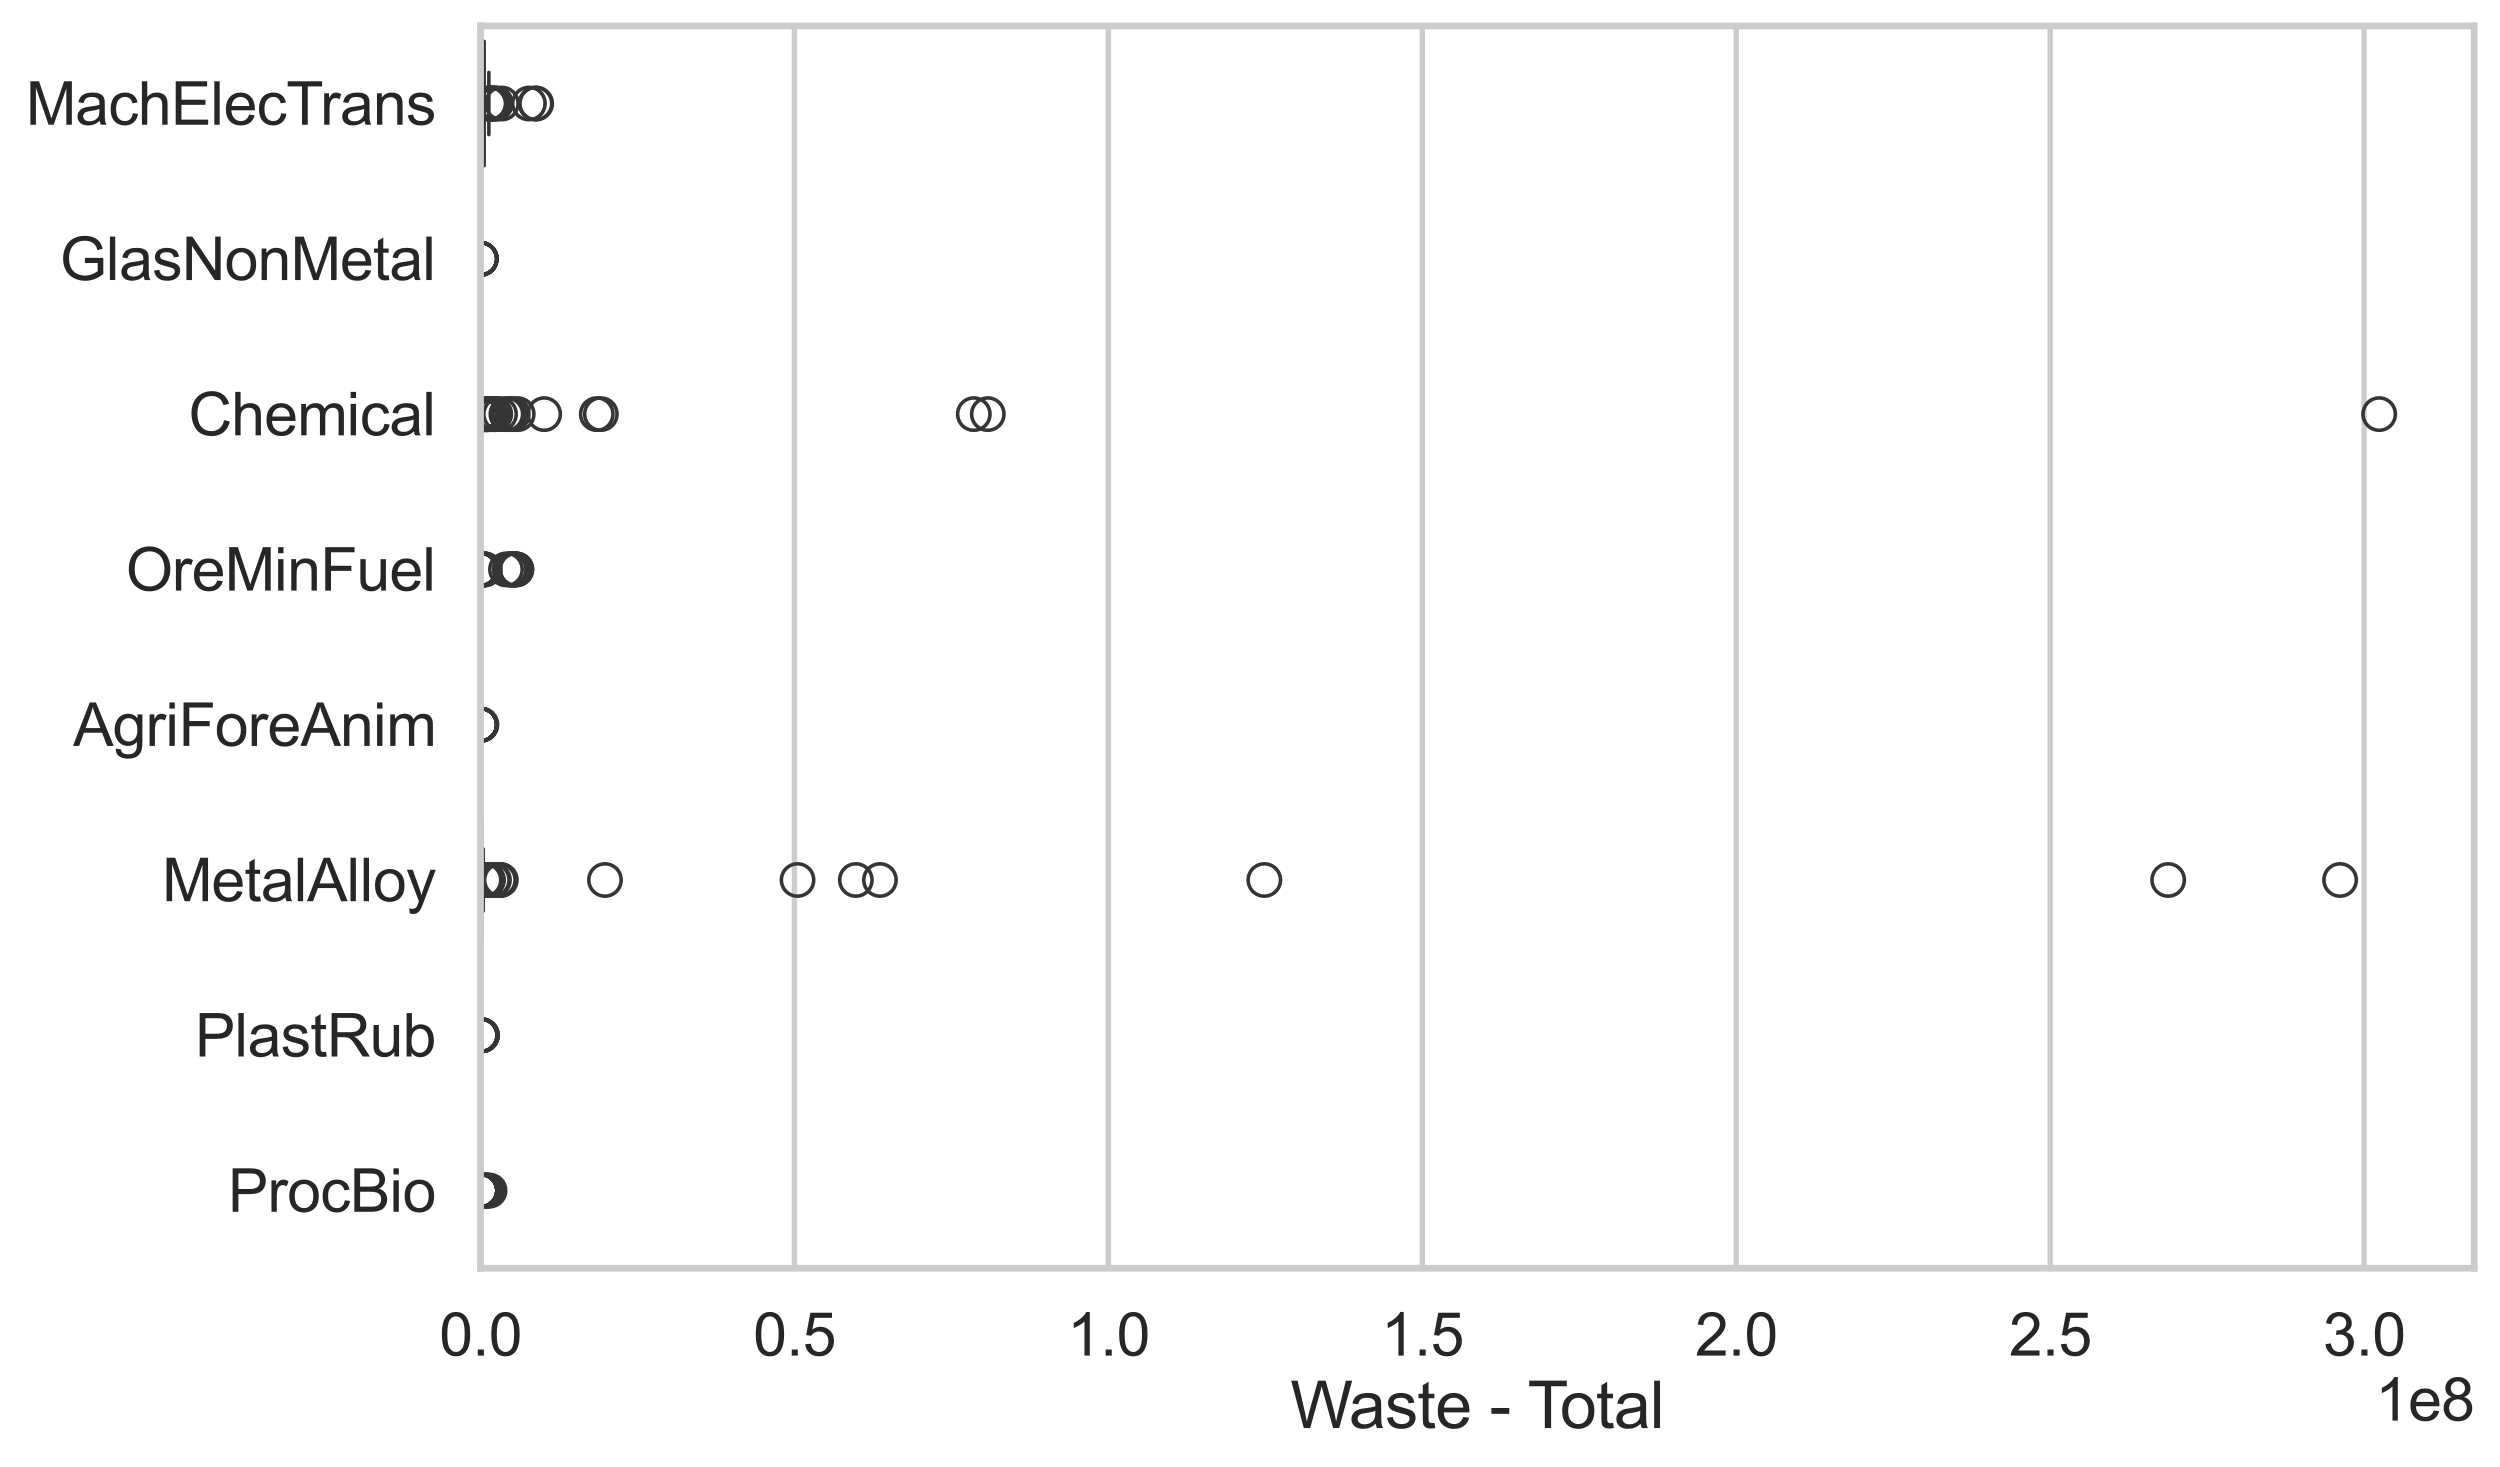 <?xml version="1.0" encoding="utf-8" standalone="no"?>
<!DOCTYPE svg PUBLIC "-//W3C//DTD SVG 1.1//EN"
  "http://www.w3.org/Graphics/SVG/1.1/DTD/svg11.dtd">
<svg xmlns:xlink="http://www.w3.org/1999/xlink" width="695.577pt" height="408.111pt" viewBox="0 0 695.577 408.111" xmlns="http://www.w3.org/2000/svg" version="1.1">
 <defs>
  <style type="text/css">*{stroke-linejoin: round; stroke-linecap: butt}</style>
 </defs>
 <g id="figure_1">
  <g id="patch_1">
   <path d="M 0 408.111 
L 695.577 408.111 
L 695.577 0 
L 0 0 
z
" style="fill: #ffffff"/>
  </g>
  <g id="axes_1">
   <g id="patch_2">
    <path d="M 133.697 352.86 
L 688.377 352.86 
L 688.377 7.2 
L 133.697 7.2 
z
" style="fill: #ffffff"/>
   </g>
   <g id="matplotlib.axis_1">
    <g id="xtick_1">
     <g id="line2d_1">
      <path d="M 133.697 352.86 
L 133.697 7.2 
" clip-path="url(#p761d0e6f29)" style="fill: none; stroke: #cccccc; stroke-width: 1.5; stroke-linecap: round"/>
     </g>
     <g id="text_1">
      <!-- 0.0 -->
      <g style="fill: #262626" transform="translate(122.229 377.17) scale(0.165 -0.165)">
       <defs>
        <path id="ArialMT-30" d="M 266 2259 
Q 266 3072 433 3567 
Q 600 4063 929 4331 
Q 1259 4600 1759 4600 
Q 2128 4600 2406 4451 
Q 2684 4303 2865 4023 
Q 3047 3744 3150 3342 
Q 3253 2941 3253 2259 
Q 3253 1453 3087 958 
Q 2922 463 2592 192 
Q 2263 -78 1759 -78 
Q 1097 -78 719 397 
Q 266 969 266 2259 
z
M 844 2259 
Q 844 1131 1108 757 
Q 1372 384 1759 384 
Q 2147 384 2411 759 
Q 2675 1134 2675 2259 
Q 2675 3391 2411 3762 
Q 2147 4134 1753 4134 
Q 1366 4134 1134 3806 
Q 844 3388 844 2259 
z
" transform="scale(0.016)"/>
        <path id="ArialMT-2e" d="M 581 0 
L 581 641 
L 1222 641 
L 1222 0 
L 581 0 
z
" transform="scale(0.016)"/>
       </defs>
       <use xlink:href="#ArialMT-30"/>
       <use xlink:href="#ArialMT-2e" transform="translate(55.615 0)"/>
       <use xlink:href="#ArialMT-30" transform="translate(83.398 0)"/>
      </g>
     </g>
    </g>
    <g id="xtick_2">
     <g id="line2d_2">
      <path d="M 221.042 352.86 
L 221.042 7.2 
" clip-path="url(#p761d0e6f29)" style="fill: none; stroke: #cccccc; stroke-width: 1.5; stroke-linecap: round"/>
     </g>
     <g id="text_2">
      <!-- 0.5 -->
      <g style="fill: #262626" transform="translate(209.575 377.17) scale(0.165 -0.165)">
       <defs>
        <path id="ArialMT-35" d="M 266 1200 
L 856 1250 
Q 922 819 1161 601 
Q 1400 384 1738 384 
Q 2144 384 2425 690 
Q 2706 997 2706 1503 
Q 2706 1984 2436 2262 
Q 2166 2541 1728 2541 
Q 1456 2541 1237 2417 
Q 1019 2294 894 2097 
L 366 2166 
L 809 4519 
L 3088 4519 
L 3088 3981 
L 1259 3981 
L 1013 2750 
Q 1425 3038 1878 3038 
Q 2478 3038 2890 2622 
Q 3303 2206 3303 1553 
Q 3303 931 2941 478 
Q 2500 -78 1738 -78 
Q 1113 -78 717 272 
Q 322 622 266 1200 
z
" transform="scale(0.016)"/>
       </defs>
       <use xlink:href="#ArialMT-30"/>
       <use xlink:href="#ArialMT-2e" transform="translate(55.615 0)"/>
       <use xlink:href="#ArialMT-35" transform="translate(83.398 0)"/>
      </g>
     </g>
    </g>
    <g id="xtick_3">
     <g id="line2d_3">
      <path d="M 308.388 352.86 
L 308.388 7.2 
" clip-path="url(#p761d0e6f29)" style="fill: none; stroke: #cccccc; stroke-width: 1.5; stroke-linecap: round"/>
     </g>
     <g id="text_3">
      <!-- 1.0 -->
      <g style="fill: #262626" transform="translate(296.92 377.17) scale(0.165 -0.165)">
       <defs>
        <path id="ArialMT-31" d="M 2384 0 
L 1822 0 
L 1822 3584 
Q 1619 3391 1289 3197 
Q 959 3003 697 2906 
L 697 3450 
Q 1169 3672 1522 3987 
Q 1875 4303 2022 4600 
L 2384 4600 
L 2384 0 
z
" transform="scale(0.016)"/>
       </defs>
       <use xlink:href="#ArialMT-31"/>
       <use xlink:href="#ArialMT-2e" transform="translate(55.615 0)"/>
       <use xlink:href="#ArialMT-30" transform="translate(83.398 0)"/>
      </g>
     </g>
    </g>
    <g id="xtick_4">
     <g id="line2d_4">
      <path d="M 395.733 352.86 
L 395.733 7.2 
" clip-path="url(#p761d0e6f29)" style="fill: none; stroke: #cccccc; stroke-width: 1.5; stroke-linecap: round"/>
     </g>
     <g id="text_4">
      <!-- 1.5 -->
      <g style="fill: #262626" transform="translate(384.266 377.17) scale(0.165 -0.165)">
       <use xlink:href="#ArialMT-31"/>
       <use xlink:href="#ArialMT-2e" transform="translate(55.615 0)"/>
       <use xlink:href="#ArialMT-35" transform="translate(83.398 0)"/>
      </g>
     </g>
    </g>
    <g id="xtick_5">
     <g id="line2d_5">
      <path d="M 483.079 352.86 
L 483.079 7.2 
" clip-path="url(#p761d0e6f29)" style="fill: none; stroke: #cccccc; stroke-width: 1.5; stroke-linecap: round"/>
     </g>
     <g id="text_5">
      <!-- 2.0 -->
      <g style="fill: #262626" transform="translate(471.611 377.17) scale(0.165 -0.165)">
       <defs>
        <path id="ArialMT-32" d="M 3222 541 
L 3222 0 
L 194 0 
Q 188 203 259 391 
Q 375 700 629 1000 
Q 884 1300 1366 1694 
Q 2113 2306 2375 2664 
Q 2638 3022 2638 3341 
Q 2638 3675 2398 3904 
Q 2159 4134 1775 4134 
Q 1369 4134 1125 3890 
Q 881 3647 878 3216 
L 300 3275 
Q 359 3922 746 4261 
Q 1134 4600 1788 4600 
Q 2447 4600 2831 4234 
Q 3216 3869 3216 3328 
Q 3216 3053 3103 2787 
Q 2991 2522 2730 2228 
Q 2469 1934 1863 1422 
Q 1356 997 1212 845 
Q 1069 694 975 541 
L 3222 541 
z
" transform="scale(0.016)"/>
       </defs>
       <use xlink:href="#ArialMT-32"/>
       <use xlink:href="#ArialMT-2e" transform="translate(55.615 0)"/>
       <use xlink:href="#ArialMT-30" transform="translate(83.398 0)"/>
      </g>
     </g>
    </g>
    <g id="xtick_6">
     <g id="line2d_6">
      <path d="M 570.424 352.86 
L 570.424 7.2 
" clip-path="url(#p761d0e6f29)" style="fill: none; stroke: #cccccc; stroke-width: 1.5; stroke-linecap: round"/>
     </g>
     <g id="text_6">
      <!-- 2.5 -->
      <g style="fill: #262626" transform="translate(558.957 377.17) scale(0.165 -0.165)">
       <use xlink:href="#ArialMT-32"/>
       <use xlink:href="#ArialMT-2e" transform="translate(55.615 0)"/>
       <use xlink:href="#ArialMT-35" transform="translate(83.398 0)"/>
      </g>
     </g>
    </g>
    <g id="xtick_7">
     <g id="line2d_7">
      <path d="M 657.77 352.86 
L 657.77 7.2 
" clip-path="url(#p761d0e6f29)" style="fill: none; stroke: #cccccc; stroke-width: 1.5; stroke-linecap: round"/>
     </g>
     <g id="text_7">
      <!-- 3.0 -->
      <g style="fill: #262626" transform="translate(646.302 377.17) scale(0.165 -0.165)">
       <defs>
        <path id="ArialMT-33" d="M 269 1209 
L 831 1284 
Q 928 806 1161 595 
Q 1394 384 1728 384 
Q 2125 384 2398 659 
Q 2672 934 2672 1341 
Q 2672 1728 2419 1979 
Q 2166 2231 1775 2231 
Q 1616 2231 1378 2169 
L 1441 2663 
Q 1497 2656 1531 2656 
Q 1891 2656 2178 2843 
Q 2466 3031 2466 3422 
Q 2466 3731 2256 3934 
Q 2047 4138 1716 4138 
Q 1388 4138 1169 3931 
Q 950 3725 888 3313 
L 325 3413 
Q 428 3978 793 4289 
Q 1159 4600 1703 4600 
Q 2078 4600 2393 4439 
Q 2709 4278 2876 4000 
Q 3044 3722 3044 3409 
Q 3044 3113 2884 2869 
Q 2725 2625 2413 2481 
Q 2819 2388 3044 2092 
Q 3269 1797 3269 1353 
Q 3269 753 2831 336 
Q 2394 -81 1725 -81 
Q 1122 -81 723 278 
Q 325 638 269 1209 
z
" transform="scale(0.016)"/>
       </defs>
       <use xlink:href="#ArialMT-33"/>
       <use xlink:href="#ArialMT-2e" transform="translate(55.615 0)"/>
       <use xlink:href="#ArialMT-30" transform="translate(83.398 0)"/>
      </g>
     </g>
    </g>
    <g id="text_8">
     <!-- Waste - Total -->
     <g style="fill: #262626" transform="translate(359.024 397.334) scale(0.18 -0.18)">
      <defs>
       <path id="ArialMT-57" d="M 1294 0 
L 78 4581 
L 700 4581 
L 1397 1578 
Q 1509 1106 1591 641 
Q 1766 1375 1797 1488 
L 2669 4581 
L 3400 4581 
L 4056 2263 
Q 4303 1400 4413 641 
Q 4500 1075 4641 1638 
L 5359 4581 
L 5969 4581 
L 4713 0 
L 4128 0 
L 3163 3491 
Q 3041 3928 3019 4028 
Q 2947 3713 2884 3491 
L 1913 0 
L 1294 0 
z
" transform="scale(0.016)"/>
       <path id="ArialMT-61" d="M 2588 409 
Q 2275 144 1986 34 
Q 1697 -75 1366 -75 
Q 819 -75 525 192 
Q 231 459 231 875 
Q 231 1119 342 1320 
Q 453 1522 633 1644 
Q 813 1766 1038 1828 
Q 1203 1872 1538 1913 
Q 2219 1994 2541 2106 
Q 2544 2222 2544 2253 
Q 2544 2597 2384 2738 
Q 2169 2928 1744 2928 
Q 1347 2928 1158 2789 
Q 969 2650 878 2297 
L 328 2372 
Q 403 2725 575 2942 
Q 747 3159 1072 3276 
Q 1397 3394 1825 3394 
Q 2250 3394 2515 3294 
Q 2781 3194 2906 3042 
Q 3031 2891 3081 2659 
Q 3109 2516 3109 2141 
L 3109 1391 
Q 3109 606 3145 398 
Q 3181 191 3288 0 
L 2700 0 
Q 2613 175 2588 409 
z
M 2541 1666 
Q 2234 1541 1622 1453 
Q 1275 1403 1131 1340 
Q 988 1278 909 1158 
Q 831 1038 831 891 
Q 831 666 1001 516 
Q 1172 366 1500 366 
Q 1825 366 2078 508 
Q 2331 650 2450 897 
Q 2541 1088 2541 1459 
L 2541 1666 
z
" transform="scale(0.016)"/>
       <path id="ArialMT-73" d="M 197 991 
L 753 1078 
Q 800 744 1014 566 
Q 1228 388 1613 388 
Q 2000 388 2187 545 
Q 2375 703 2375 916 
Q 2375 1106 2209 1216 
Q 2094 1291 1634 1406 
Q 1016 1563 777 1677 
Q 538 1791 414 1992 
Q 291 2194 291 2438 
Q 291 2659 392 2848 
Q 494 3038 669 3163 
Q 800 3259 1026 3326 
Q 1253 3394 1513 3394 
Q 1903 3394 2198 3281 
Q 2494 3169 2634 2976 
Q 2775 2784 2828 2463 
L 2278 2388 
Q 2241 2644 2061 2787 
Q 1881 2931 1553 2931 
Q 1166 2931 1000 2803 
Q 834 2675 834 2503 
Q 834 2394 903 2306 
Q 972 2216 1119 2156 
Q 1203 2125 1616 2013 
Q 2213 1853 2448 1751 
Q 2684 1650 2818 1456 
Q 2953 1263 2953 975 
Q 2953 694 2789 445 
Q 2625 197 2315 61 
Q 2006 -75 1616 -75 
Q 969 -75 630 194 
Q 291 463 197 991 
z
" transform="scale(0.016)"/>
       <path id="ArialMT-74" d="M 1650 503 
L 1731 6 
Q 1494 -44 1306 -44 
Q 1000 -44 831 53 
Q 663 150 594 308 
Q 525 466 525 972 
L 525 2881 
L 113 2881 
L 113 3319 
L 525 3319 
L 525 4141 
L 1084 4478 
L 1084 3319 
L 1650 3319 
L 1650 2881 
L 1084 2881 
L 1084 941 
Q 1084 700 1114 631 
Q 1144 563 1211 522 
Q 1278 481 1403 481 
Q 1497 481 1650 503 
z
" transform="scale(0.016)"/>
       <path id="ArialMT-65" d="M 2694 1069 
L 3275 997 
Q 3138 488 2766 206 
Q 2394 -75 1816 -75 
Q 1088 -75 661 373 
Q 234 822 234 1631 
Q 234 2469 665 2931 
Q 1097 3394 1784 3394 
Q 2450 3394 2872 2941 
Q 3294 2488 3294 1666 
Q 3294 1616 3291 1516 
L 816 1516 
Q 847 969 1125 678 
Q 1403 388 1819 388 
Q 2128 388 2347 550 
Q 2566 713 2694 1069 
z
M 847 1978 
L 2700 1978 
Q 2663 2397 2488 2606 
Q 2219 2931 1791 2931 
Q 1403 2931 1139 2672 
Q 875 2413 847 1978 
z
" transform="scale(0.016)"/>
       <path id="ArialMT-20" transform="scale(0.016)"/>
       <path id="ArialMT-2d" d="M 203 1375 
L 203 1941 
L 1931 1941 
L 1931 1375 
L 203 1375 
z
" transform="scale(0.016)"/>
       <path id="ArialMT-54" d="M 1659 0 
L 1659 4041 
L 150 4041 
L 150 4581 
L 3781 4581 
L 3781 4041 
L 2266 4041 
L 2266 0 
L 1659 0 
z
" transform="scale(0.016)"/>
       <path id="ArialMT-6f" d="M 213 1659 
Q 213 2581 725 3025 
Q 1153 3394 1769 3394 
Q 2453 3394 2887 2945 
Q 3322 2497 3322 1706 
Q 3322 1066 3130 698 
Q 2938 331 2570 128 
Q 2203 -75 1769 -75 
Q 1072 -75 642 372 
Q 213 819 213 1659 
z
M 791 1659 
Q 791 1022 1069 705 
Q 1347 388 1769 388 
Q 2188 388 2466 706 
Q 2744 1025 2744 1678 
Q 2744 2294 2464 2611 
Q 2184 2928 1769 2928 
Q 1347 2928 1069 2612 
Q 791 2297 791 1659 
z
" transform="scale(0.016)"/>
       <path id="ArialMT-6c" d="M 409 0 
L 409 4581 
L 972 4581 
L 972 0 
L 409 0 
z
" transform="scale(0.016)"/>
      </defs>
      <use xlink:href="#ArialMT-57"/>
      <use xlink:href="#ArialMT-61" transform="translate(90.635 0)"/>
      <use xlink:href="#ArialMT-73" transform="translate(146.25 0)"/>
      <use xlink:href="#ArialMT-74" transform="translate(196.25 0)"/>
      <use xlink:href="#ArialMT-65" transform="translate(224.033 0)"/>
      <use xlink:href="#ArialMT-20" transform="translate(279.648 0)"/>
      <use xlink:href="#ArialMT-2d" transform="translate(307.432 0)"/>
      <use xlink:href="#ArialMT-20" transform="translate(340.732 0)"/>
      <use xlink:href="#ArialMT-54" transform="translate(366.766 0)"/>
      <use xlink:href="#ArialMT-6f" transform="translate(416.725 0)"/>
      <use xlink:href="#ArialMT-74" transform="translate(472.34 0)"/>
      <use xlink:href="#ArialMT-61" transform="translate(500.123 0)"/>
      <use xlink:href="#ArialMT-6c" transform="translate(555.738 0)"/>
     </g>
    </g>
    <g id="text_9">
     <!-- 1e8 -->
     <g style="fill: #262626" transform="translate(660.85 395.26) scale(0.165 -0.165)">
      <defs>
       <path id="ArialMT-38" d="M 1131 2484 
Q 781 2613 612 2850 
Q 444 3088 444 3419 
Q 444 3919 803 4259 
Q 1163 4600 1759 4600 
Q 2359 4600 2725 4251 
Q 3091 3903 3091 3403 
Q 3091 3084 2923 2848 
Q 2756 2613 2416 2484 
Q 2838 2347 3058 2040 
Q 3278 1734 3278 1309 
Q 3278 722 2862 322 
Q 2447 -78 1769 -78 
Q 1091 -78 675 323 
Q 259 725 259 1325 
Q 259 1772 486 2073 
Q 713 2375 1131 2484 
z
M 1019 3438 
Q 1019 3113 1228 2906 
Q 1438 2700 1772 2700 
Q 2097 2700 2305 2904 
Q 2513 3109 2513 3406 
Q 2513 3716 2298 3927 
Q 2084 4138 1766 4138 
Q 1444 4138 1231 3931 
Q 1019 3725 1019 3438 
z
M 838 1322 
Q 838 1081 952 856 
Q 1066 631 1291 507 
Q 1516 384 1775 384 
Q 2178 384 2440 643 
Q 2703 903 2703 1303 
Q 2703 1709 2433 1975 
Q 2163 2241 1756 2241 
Q 1359 2241 1098 1978 
Q 838 1716 838 1322 
z
" transform="scale(0.016)"/>
      </defs>
      <use xlink:href="#ArialMT-31"/>
      <use xlink:href="#ArialMT-65" transform="translate(55.615 0)"/>
      <use xlink:href="#ArialMT-38" transform="translate(111.23 0)"/>
     </g>
    </g>
   </g>
   <g id="matplotlib.axis_2">
    <g id="ytick_1">
     <g id="text_10">
      <!-- MachElecTrans -->
      <g style="fill: #262626" transform="translate(7.2 34.709) scale(0.165 -0.165)">
       <defs>
        <path id="ArialMT-4d" d="M 475 0 
L 475 4581 
L 1388 4581 
L 2472 1338 
Q 2622 884 2691 659 
Q 2769 909 2934 1394 
L 4031 4581 
L 4847 4581 
L 4847 0 
L 4263 0 
L 4263 3834 
L 2931 0 
L 2384 0 
L 1059 3900 
L 1059 0 
L 475 0 
z
" transform="scale(0.016)"/>
        <path id="ArialMT-63" d="M 2588 1216 
L 3141 1144 
Q 3050 572 2676 248 
Q 2303 -75 1759 -75 
Q 1078 -75 664 370 
Q 250 816 250 1647 
Q 250 2184 428 2587 
Q 606 2991 970 3192 
Q 1334 3394 1763 3394 
Q 2303 3394 2647 3120 
Q 2991 2847 3088 2344 
L 2541 2259 
Q 2463 2594 2264 2762 
Q 2066 2931 1784 2931 
Q 1359 2931 1093 2626 
Q 828 2322 828 1663 
Q 828 994 1084 691 
Q 1341 388 1753 388 
Q 2084 388 2306 591 
Q 2528 794 2588 1216 
z
" transform="scale(0.016)"/>
        <path id="ArialMT-68" d="M 422 0 
L 422 4581 
L 984 4581 
L 984 2938 
Q 1378 3394 1978 3394 
Q 2347 3394 2619 3248 
Q 2891 3103 3008 2847 
Q 3125 2591 3125 2103 
L 3125 0 
L 2563 0 
L 2563 2103 
Q 2563 2525 2380 2717 
Q 2197 2909 1863 2909 
Q 1613 2909 1392 2779 
Q 1172 2650 1078 2428 
Q 984 2206 984 1816 
L 984 0 
L 422 0 
z
" transform="scale(0.016)"/>
        <path id="ArialMT-45" d="M 506 0 
L 506 4581 
L 3819 4581 
L 3819 4041 
L 1113 4041 
L 1113 2638 
L 3647 2638 
L 3647 2100 
L 1113 2100 
L 1113 541 
L 3925 541 
L 3925 0 
L 506 0 
z
" transform="scale(0.016)"/>
        <path id="ArialMT-72" d="M 416 0 
L 416 3319 
L 922 3319 
L 922 2816 
Q 1116 3169 1280 3281 
Q 1444 3394 1641 3394 
Q 1925 3394 2219 3213 
L 2025 2691 
Q 1819 2813 1613 2813 
Q 1428 2813 1281 2702 
Q 1134 2591 1072 2394 
Q 978 2094 978 1738 
L 978 0 
L 416 0 
z
" transform="scale(0.016)"/>
        <path id="ArialMT-6e" d="M 422 0 
L 422 3319 
L 928 3319 
L 928 2847 
Q 1294 3394 1984 3394 
Q 2284 3394 2536 3286 
Q 2788 3178 2913 3003 
Q 3038 2828 3088 2588 
Q 3119 2431 3119 2041 
L 3119 0 
L 2556 0 
L 2556 2019 
Q 2556 2363 2490 2533 
Q 2425 2703 2258 2804 
Q 2091 2906 1866 2906 
Q 1506 2906 1245 2678 
Q 984 2450 984 1813 
L 984 0 
L 422 0 
z
" transform="scale(0.016)"/>
       </defs>
       <use xlink:href="#ArialMT-4d"/>
       <use xlink:href="#ArialMT-61" transform="translate(83.301 0)"/>
       <use xlink:href="#ArialMT-63" transform="translate(138.916 0)"/>
       <use xlink:href="#ArialMT-68" transform="translate(188.916 0)"/>
       <use xlink:href="#ArialMT-45" transform="translate(244.531 0)"/>
       <use xlink:href="#ArialMT-6c" transform="translate(311.23 0)"/>
       <use xlink:href="#ArialMT-65" transform="translate(333.447 0)"/>
       <use xlink:href="#ArialMT-63" transform="translate(389.062 0)"/>
       <use xlink:href="#ArialMT-54" transform="translate(439.062 0)"/>
       <use xlink:href="#ArialMT-72" transform="translate(496.396 0)"/>
       <use xlink:href="#ArialMT-61" transform="translate(529.697 0)"/>
       <use xlink:href="#ArialMT-6e" transform="translate(585.312 0)"/>
       <use xlink:href="#ArialMT-73" transform="translate(640.928 0)"/>
      </g>
     </g>
    </g>
    <g id="ytick_2">
     <g id="text_11">
      <!-- GlasNonMetal -->
      <g style="fill: #262626" transform="translate(16.659 77.916) scale(0.165 -0.165)">
       <defs>
        <path id="ArialMT-47" d="M 2638 1797 
L 2638 2334 
L 4578 2338 
L 4578 638 
Q 4131 281 3656 101 
Q 3181 -78 2681 -78 
Q 2006 -78 1454 211 
Q 903 500 622 1047 
Q 341 1594 341 2269 
Q 341 2938 620 3517 
Q 900 4097 1425 4378 
Q 1950 4659 2634 4659 
Q 3131 4659 3532 4498 
Q 3934 4338 4162 4050 
Q 4391 3763 4509 3300 
L 3963 3150 
Q 3859 3500 3706 3700 
Q 3553 3900 3268 4020 
Q 2984 4141 2638 4141 
Q 2222 4141 1919 4014 
Q 1616 3888 1430 3681 
Q 1244 3475 1141 3228 
Q 966 2803 966 2306 
Q 966 1694 1177 1281 
Q 1388 869 1791 669 
Q 2194 469 2647 469 
Q 3041 469 3416 620 
Q 3791 772 3984 944 
L 3984 1797 
L 2638 1797 
z
" transform="scale(0.016)"/>
        <path id="ArialMT-4e" d="M 488 0 
L 488 4581 
L 1109 4581 
L 3516 984 
L 3516 4581 
L 4097 4581 
L 4097 0 
L 3475 0 
L 1069 3600 
L 1069 0 
L 488 0 
z
" transform="scale(0.016)"/>
       </defs>
       <use xlink:href="#ArialMT-47"/>
       <use xlink:href="#ArialMT-6c" transform="translate(77.783 0)"/>
       <use xlink:href="#ArialMT-61" transform="translate(100 0)"/>
       <use xlink:href="#ArialMT-73" transform="translate(155.615 0)"/>
       <use xlink:href="#ArialMT-4e" transform="translate(205.615 0)"/>
       <use xlink:href="#ArialMT-6f" transform="translate(277.832 0)"/>
       <use xlink:href="#ArialMT-6e" transform="translate(333.447 0)"/>
       <use xlink:href="#ArialMT-4d" transform="translate(389.062 0)"/>
       <use xlink:href="#ArialMT-65" transform="translate(472.363 0)"/>
       <use xlink:href="#ArialMT-74" transform="translate(527.979 0)"/>
       <use xlink:href="#ArialMT-61" transform="translate(555.762 0)"/>
       <use xlink:href="#ArialMT-6c" transform="translate(611.377 0)"/>
      </g>
     </g>
    </g>
    <g id="ytick_3">
     <g id="text_12">
      <!-- Chemical -->
      <g style="fill: #262626" transform="translate(52.428 121.124) scale(0.165 -0.165)">
       <defs>
        <path id="ArialMT-43" d="M 3763 1606 
L 4369 1453 
Q 4178 706 3683 314 
Q 3188 -78 2472 -78 
Q 1731 -78 1267 223 
Q 803 525 561 1097 
Q 319 1669 319 2325 
Q 319 3041 592 3573 
Q 866 4106 1370 4382 
Q 1875 4659 2481 4659 
Q 3169 4659 3637 4309 
Q 4106 3959 4291 3325 
L 3694 3184 
Q 3534 3684 3231 3912 
Q 2928 4141 2469 4141 
Q 1941 4141 1586 3887 
Q 1231 3634 1087 3207 
Q 944 2781 944 2328 
Q 944 1744 1114 1308 
Q 1284 872 1643 656 
Q 2003 441 2422 441 
Q 2931 441 3284 734 
Q 3638 1028 3763 1606 
z
" transform="scale(0.016)"/>
        <path id="ArialMT-6d" d="M 422 0 
L 422 3319 
L 925 3319 
L 925 2853 
Q 1081 3097 1340 3245 
Q 1600 3394 1931 3394 
Q 2300 3394 2536 3241 
Q 2772 3088 2869 2813 
Q 3263 3394 3894 3394 
Q 4388 3394 4653 3120 
Q 4919 2847 4919 2278 
L 4919 0 
L 4359 0 
L 4359 2091 
Q 4359 2428 4304 2576 
Q 4250 2725 4106 2815 
Q 3963 2906 3769 2906 
Q 3419 2906 3187 2673 
Q 2956 2441 2956 1928 
L 2956 0 
L 2394 0 
L 2394 2156 
Q 2394 2531 2256 2718 
Q 2119 2906 1806 2906 
Q 1569 2906 1367 2781 
Q 1166 2656 1075 2415 
Q 984 2175 984 1722 
L 984 0 
L 422 0 
z
" transform="scale(0.016)"/>
        <path id="ArialMT-69" d="M 425 3934 
L 425 4581 
L 988 4581 
L 988 3934 
L 425 3934 
z
M 425 0 
L 425 3319 
L 988 3319 
L 988 0 
L 425 0 
z
" transform="scale(0.016)"/>
       </defs>
       <use xlink:href="#ArialMT-43"/>
       <use xlink:href="#ArialMT-68" transform="translate(72.217 0)"/>
       <use xlink:href="#ArialMT-65" transform="translate(127.832 0)"/>
       <use xlink:href="#ArialMT-6d" transform="translate(183.447 0)"/>
       <use xlink:href="#ArialMT-69" transform="translate(266.748 0)"/>
       <use xlink:href="#ArialMT-63" transform="translate(288.965 0)"/>
       <use xlink:href="#ArialMT-61" transform="translate(338.965 0)"/>
       <use xlink:href="#ArialMT-6c" transform="translate(394.58 0)"/>
      </g>
     </g>
    </g>
    <g id="ytick_4">
     <g id="text_13">
      <!-- OreMinFuel -->
      <g style="fill: #262626" transform="translate(35.013 164.331) scale(0.165 -0.165)">
       <defs>
        <path id="ArialMT-4f" d="M 309 2231 
Q 309 3372 921 4017 
Q 1534 4663 2503 4663 
Q 3138 4663 3647 4359 
Q 4156 4056 4423 3514 
Q 4691 2972 4691 2284 
Q 4691 1588 4409 1038 
Q 4128 488 3612 205 
Q 3097 -78 2500 -78 
Q 1853 -78 1343 234 
Q 834 547 571 1087 
Q 309 1628 309 2231 
z
M 934 2222 
Q 934 1394 1379 917 
Q 1825 441 2497 441 
Q 3181 441 3623 922 
Q 4066 1403 4066 2288 
Q 4066 2847 3877 3264 
Q 3688 3681 3323 3911 
Q 2959 4141 2506 4141 
Q 1863 4141 1398 3698 
Q 934 3256 934 2222 
z
" transform="scale(0.016)"/>
        <path id="ArialMT-46" d="M 525 0 
L 525 4581 
L 3616 4581 
L 3616 4041 
L 1131 4041 
L 1131 2622 
L 3281 2622 
L 3281 2081 
L 1131 2081 
L 1131 0 
L 525 0 
z
" transform="scale(0.016)"/>
        <path id="ArialMT-75" d="M 2597 0 
L 2597 488 
Q 2209 -75 1544 -75 
Q 1250 -75 995 37 
Q 741 150 617 320 
Q 494 491 444 738 
Q 409 903 409 1263 
L 409 3319 
L 972 3319 
L 972 1478 
Q 972 1038 1006 884 
Q 1059 663 1231 536 
Q 1403 409 1656 409 
Q 1909 409 2131 539 
Q 2353 669 2445 892 
Q 2538 1116 2538 1541 
L 2538 3319 
L 3100 3319 
L 3100 0 
L 2597 0 
z
" transform="scale(0.016)"/>
       </defs>
       <use xlink:href="#ArialMT-4f"/>
       <use xlink:href="#ArialMT-72" transform="translate(77.783 0)"/>
       <use xlink:href="#ArialMT-65" transform="translate(111.084 0)"/>
       <use xlink:href="#ArialMT-4d" transform="translate(166.699 0)"/>
       <use xlink:href="#ArialMT-69" transform="translate(250 0)"/>
       <use xlink:href="#ArialMT-6e" transform="translate(272.217 0)"/>
       <use xlink:href="#ArialMT-46" transform="translate(327.832 0)"/>
       <use xlink:href="#ArialMT-75" transform="translate(388.916 0)"/>
       <use xlink:href="#ArialMT-65" transform="translate(444.531 0)"/>
       <use xlink:href="#ArialMT-6c" transform="translate(500.146 0)"/>
      </g>
     </g>
    </g>
    <g id="ytick_5">
     <g id="text_14">
      <!-- AgriForeAnim -->
      <g style="fill: #262626" transform="translate(20.341 207.539) scale(0.165 -0.165)">
       <defs>
        <path id="ArialMT-41" d="M -9 0 
L 1750 4581 
L 2403 4581 
L 4278 0 
L 3588 0 
L 3053 1388 
L 1138 1388 
L 634 0 
L -9 0 
z
M 1313 1881 
L 2866 1881 
L 2388 3150 
Q 2169 3728 2063 4100 
Q 1975 3659 1816 3225 
L 1313 1881 
z
" transform="scale(0.016)"/>
        <path id="ArialMT-67" d="M 319 -275 
L 866 -356 
Q 900 -609 1056 -725 
Q 1266 -881 1628 -881 
Q 2019 -881 2231 -725 
Q 2444 -569 2519 -288 
Q 2563 -116 2559 434 
Q 2191 0 1641 0 
Q 956 0 581 494 
Q 206 988 206 1678 
Q 206 2153 378 2554 
Q 550 2956 876 3175 
Q 1203 3394 1644 3394 
Q 2231 3394 2613 2919 
L 2613 3319 
L 3131 3319 
L 3131 450 
Q 3131 -325 2973 -648 
Q 2816 -972 2473 -1159 
Q 2131 -1347 1631 -1347 
Q 1038 -1347 672 -1080 
Q 306 -813 319 -275 
z
M 784 1719 
Q 784 1066 1043 766 
Q 1303 466 1694 466 
Q 2081 466 2343 764 
Q 2606 1063 2606 1700 
Q 2606 2309 2336 2618 
Q 2066 2928 1684 2928 
Q 1309 2928 1046 2623 
Q 784 2319 784 1719 
z
" transform="scale(0.016)"/>
       </defs>
       <use xlink:href="#ArialMT-41"/>
       <use xlink:href="#ArialMT-67" transform="translate(66.699 0)"/>
       <use xlink:href="#ArialMT-72" transform="translate(122.314 0)"/>
       <use xlink:href="#ArialMT-69" transform="translate(155.615 0)"/>
       <use xlink:href="#ArialMT-46" transform="translate(177.832 0)"/>
       <use xlink:href="#ArialMT-6f" transform="translate(238.916 0)"/>
       <use xlink:href="#ArialMT-72" transform="translate(294.531 0)"/>
       <use xlink:href="#ArialMT-65" transform="translate(327.832 0)"/>
       <use xlink:href="#ArialMT-41" transform="translate(383.447 0)"/>
       <use xlink:href="#ArialMT-6e" transform="translate(450.146 0)"/>
       <use xlink:href="#ArialMT-69" transform="translate(505.762 0)"/>
       <use xlink:href="#ArialMT-6d" transform="translate(527.979 0)"/>
      </g>
     </g>
    </g>
    <g id="ytick_6">
     <g id="text_15">
      <!-- MetalAlloy -->
      <g style="fill: #262626" transform="translate(45.088 250.746) scale(0.165 -0.165)">
       <defs>
        <path id="ArialMT-79" d="M 397 -1278 
L 334 -750 
Q 519 -800 656 -800 
Q 844 -800 956 -737 
Q 1069 -675 1141 -563 
Q 1194 -478 1313 -144 
Q 1328 -97 1363 -6 
L 103 3319 
L 709 3319 
L 1400 1397 
Q 1534 1031 1641 628 
Q 1738 1016 1872 1384 
L 2581 3319 
L 3144 3319 
L 1881 -56 
Q 1678 -603 1566 -809 
Q 1416 -1088 1222 -1217 
Q 1028 -1347 759 -1347 
Q 597 -1347 397 -1278 
z
" transform="scale(0.016)"/>
       </defs>
       <use xlink:href="#ArialMT-4d"/>
       <use xlink:href="#ArialMT-65" transform="translate(83.301 0)"/>
       <use xlink:href="#ArialMT-74" transform="translate(138.916 0)"/>
       <use xlink:href="#ArialMT-61" transform="translate(166.699 0)"/>
       <use xlink:href="#ArialMT-6c" transform="translate(222.314 0)"/>
       <use xlink:href="#ArialMT-41" transform="translate(244.531 0)"/>
       <use xlink:href="#ArialMT-6c" transform="translate(311.23 0)"/>
       <use xlink:href="#ArialMT-6c" transform="translate(333.447 0)"/>
       <use xlink:href="#ArialMT-6f" transform="translate(355.664 0)"/>
       <use xlink:href="#ArialMT-79" transform="translate(411.279 0)"/>
      </g>
     </g>
    </g>
    <g id="ytick_7">
     <g id="text_16">
      <!-- PlastRub -->
      <g style="fill: #262626" transform="translate(54.248 293.954) scale(0.165 -0.165)">
       <defs>
        <path id="ArialMT-50" d="M 494 0 
L 494 4581 
L 2222 4581 
Q 2678 4581 2919 4538 
Q 3256 4481 3484 4323 
Q 3713 4166 3852 3881 
Q 3991 3597 3991 3256 
Q 3991 2672 3619 2267 
Q 3247 1863 2275 1863 
L 1100 1863 
L 1100 0 
L 494 0 
z
M 1100 2403 
L 2284 2403 
Q 2872 2403 3119 2622 
Q 3366 2841 3366 3238 
Q 3366 3525 3220 3729 
Q 3075 3934 2838 4000 
Q 2684 4041 2272 4041 
L 1100 4041 
L 1100 2403 
z
" transform="scale(0.016)"/>
        <path id="ArialMT-52" d="M 503 0 
L 503 4581 
L 2534 4581 
Q 3147 4581 3465 4457 
Q 3784 4334 3975 4021 
Q 4166 3709 4166 3331 
Q 4166 2844 3850 2509 
Q 3534 2175 2875 2084 
Q 3116 1969 3241 1856 
Q 3506 1613 3744 1247 
L 4541 0 
L 3778 0 
L 3172 953 
Q 2906 1366 2734 1584 
Q 2563 1803 2427 1890 
Q 2291 1978 2150 2013 
Q 2047 2034 1813 2034 
L 1109 2034 
L 1109 0 
L 503 0 
z
M 1109 2559 
L 2413 2559 
Q 2828 2559 3062 2645 
Q 3297 2731 3419 2920 
Q 3541 3109 3541 3331 
Q 3541 3656 3305 3865 
Q 3069 4075 2559 4075 
L 1109 4075 
L 1109 2559 
z
" transform="scale(0.016)"/>
        <path id="ArialMT-62" d="M 941 0 
L 419 0 
L 419 4581 
L 981 4581 
L 981 2947 
Q 1338 3394 1891 3394 
Q 2197 3394 2470 3270 
Q 2744 3147 2920 2923 
Q 3097 2700 3197 2384 
Q 3297 2069 3297 1709 
Q 3297 856 2875 390 
Q 2453 -75 1863 -75 
Q 1275 -75 941 416 
L 941 0 
z
M 934 1684 
Q 934 1088 1097 822 
Q 1363 388 1816 388 
Q 2184 388 2453 708 
Q 2722 1028 2722 1663 
Q 2722 2313 2464 2622 
Q 2206 2931 1841 2931 
Q 1472 2931 1203 2611 
Q 934 2291 934 1684 
z
" transform="scale(0.016)"/>
       </defs>
       <use xlink:href="#ArialMT-50"/>
       <use xlink:href="#ArialMT-6c" transform="translate(66.699 0)"/>
       <use xlink:href="#ArialMT-61" transform="translate(88.916 0)"/>
       <use xlink:href="#ArialMT-73" transform="translate(144.531 0)"/>
       <use xlink:href="#ArialMT-74" transform="translate(194.531 0)"/>
       <use xlink:href="#ArialMT-52" transform="translate(222.314 0)"/>
       <use xlink:href="#ArialMT-75" transform="translate(294.531 0)"/>
       <use xlink:href="#ArialMT-62" transform="translate(350.146 0)"/>
      </g>
     </g>
    </g>
    <g id="ytick_8">
     <g id="text_17">
      <!-- ProcBio -->
      <g style="fill: #262626" transform="translate(63.424 337.161) scale(0.165 -0.165)">
       <defs>
        <path id="ArialMT-42" d="M 469 0 
L 469 4581 
L 2188 4581 
Q 2713 4581 3030 4442 
Q 3347 4303 3526 4014 
Q 3706 3725 3706 3409 
Q 3706 3116 3547 2856 
Q 3388 2597 3066 2438 
Q 3481 2316 3704 2022 
Q 3928 1728 3928 1328 
Q 3928 1006 3792 729 
Q 3656 453 3456 303 
Q 3256 153 2954 76 
Q 2653 0 2216 0 
L 469 0 
z
M 1075 2656 
L 2066 2656 
Q 2469 2656 2644 2709 
Q 2875 2778 2992 2937 
Q 3109 3097 3109 3338 
Q 3109 3566 3000 3739 
Q 2891 3913 2687 3977 
Q 2484 4041 1991 4041 
L 1075 4041 
L 1075 2656 
z
M 1075 541 
L 2216 541 
Q 2509 541 2628 563 
Q 2838 600 2978 687 
Q 3119 775 3209 942 
Q 3300 1109 3300 1328 
Q 3300 1584 3169 1773 
Q 3038 1963 2805 2039 
Q 2572 2116 2134 2116 
L 1075 2116 
L 1075 541 
z
" transform="scale(0.016)"/>
       </defs>
       <use xlink:href="#ArialMT-50"/>
       <use xlink:href="#ArialMT-72" transform="translate(66.699 0)"/>
       <use xlink:href="#ArialMT-6f" transform="translate(100 0)"/>
       <use xlink:href="#ArialMT-63" transform="translate(155.615 0)"/>
       <use xlink:href="#ArialMT-42" transform="translate(205.615 0)"/>
       <use xlink:href="#ArialMT-69" transform="translate(272.314 0)"/>
       <use xlink:href="#ArialMT-6f" transform="translate(294.531 0)"/>
      </g>
     </g>
    </g>
   </g>
   <g id="patch_3">
    <path d="M 133.787 11.521 
L 133.787 46.087 
L 134.701 46.087 
L 134.701 11.521 
L 133.787 11.521 
z
" clip-path="url(#p761d0e6f29)" style="fill: #ca74db; stroke: #353535; stroke-linejoin: miter"/>
   </g>
   <g id="line2d_8">
    <path d="M 133.787 28.804 
L 133.698 28.804 
" clip-path="url(#p761d0e6f29)" style="fill: none; stroke: #353535"/>
   </g>
   <g id="line2d_9">
    <path d="M 134.701 28.804 
L 136.018 28.804 
" clip-path="url(#p761d0e6f29)" style="fill: none; stroke: #353535"/>
   </g>
   <g id="line2d_10">
    <path d="M 133.698 20.162 
L 133.698 37.445 
" clip-path="url(#p761d0e6f29)" style="fill: none; stroke: #353535; stroke-linecap: round"/>
   </g>
   <g id="line2d_11">
    <path d="M 136.018 20.162 
L 136.018 37.445 
" clip-path="url(#p761d0e6f29)" style="fill: none; stroke: #353535; stroke-linecap: round"/>
   </g>
   <g id="line2d_12">
    <defs>
     <path id="m144724ab51" d="M 0 4.5 
C 1.193 4.5 2.338 4.026 3.182 3.182 
C 4.026 2.338 4.5 1.193 4.5 0 
C 4.5 -1.193 4.026 -2.338 3.182 -3.182 
C 2.338 -4.026 1.193 -4.5 0 -4.5 
C -1.193 -4.5 -2.338 -4.026 -3.182 -3.182 
C -4.026 -2.338 -4.5 -1.193 -4.5 0 
C -4.5 1.193 -4.026 2.338 -3.182 3.182 
C -2.338 4.026 -1.193 4.5 0 4.5 
z
" style="stroke: #353535"/>
    </defs>
    <g clip-path="url(#p761d0e6f29)">
     <use xlink:href="#m144724ab51" x="137.924" y="28.804" style="fill-opacity: 0; stroke: #353535"/>
     <use xlink:href="#m144724ab51" x="136.746" y="28.804" style="fill-opacity: 0; stroke: #353535"/>
     <use xlink:href="#m144724ab51" x="136.203" y="28.804" style="fill-opacity: 0; stroke: #353535"/>
     <use xlink:href="#m144724ab51" x="137.408" y="28.804" style="fill-opacity: 0; stroke: #353535"/>
     <use xlink:href="#m144724ab51" x="136.759" y="28.804" style="fill-opacity: 0; stroke: #353535"/>
     <use xlink:href="#m144724ab51" x="136.334" y="28.804" style="fill-opacity: 0; stroke: #353535"/>
     <use xlink:href="#m144724ab51" x="149.003" y="28.804" style="fill-opacity: 0; stroke: #353535"/>
     <use xlink:href="#m144724ab51" x="149.169" y="28.804" style="fill-opacity: 0; stroke: #353535"/>
     <use xlink:href="#m144724ab51" x="137.941" y="28.804" style="fill-opacity: 0; stroke: #353535"/>
     <use xlink:href="#m144724ab51" x="139.639" y="28.804" style="fill-opacity: 0; stroke: #353535"/>
     <use xlink:href="#m144724ab51" x="136.161" y="28.804" style="fill-opacity: 0; stroke: #353535"/>
     <use xlink:href="#m144724ab51" x="147.16" y="28.804" style="fill-opacity: 0; stroke: #353535"/>
     <use xlink:href="#m144724ab51" x="136.304" y="28.804" style="fill-opacity: 0; stroke: #353535"/>
     <use xlink:href="#m144724ab51" x="136.334" y="28.804" style="fill-opacity: 0; stroke: #353535"/>
    </g>
   </g>
   <g id="patch_4">
    <path d="M 133.698 54.728 
L 133.698 89.294 
L 133.702 89.294 
L 133.702 54.728 
L 133.698 54.728 
z
" clip-path="url(#p761d0e6f29)" style="fill: #5ca236; stroke: #353535; stroke-linejoin: miter"/>
   </g>
   <g id="line2d_13">
    <path d="M 133.698 72.011 
L 133.697 72.011 
" clip-path="url(#p761d0e6f29)" style="fill: none; stroke: #353535"/>
   </g>
   <g id="line2d_14">
    <path d="M 133.702 72.011 
L 133.707 72.011 
" clip-path="url(#p761d0e6f29)" style="fill: none; stroke: #353535"/>
   </g>
   <g id="line2d_15">
    <path d="M 133.697 63.37 
L 133.697 80.653 
" clip-path="url(#p761d0e6f29)" style="fill: none; stroke: #353535; stroke-linecap: round"/>
   </g>
   <g id="line2d_16">
    <path d="M 133.707 63.37 
L 133.707 80.653 
" clip-path="url(#p761d0e6f29)" style="fill: none; stroke: #353535; stroke-linecap: round"/>
   </g>
   <g id="line2d_17">
    <g clip-path="url(#p761d0e6f29)">
     <use xlink:href="#m144724ab51" x="133.709" y="72.011" style="fill-opacity: 0; stroke: #353535"/>
     <use xlink:href="#m144724ab51" x="133.768" y="72.011" style="fill-opacity: 0; stroke: #353535"/>
     <use xlink:href="#m144724ab51" x="133.723" y="72.011" style="fill-opacity: 0; stroke: #353535"/>
     <use xlink:href="#m144724ab51" x="133.708" y="72.011" style="fill-opacity: 0; stroke: #353535"/>
     <use xlink:href="#m144724ab51" x="133.714" y="72.011" style="fill-opacity: 0; stroke: #353535"/>
     <use xlink:href="#m144724ab51" x="133.709" y="72.011" style="fill-opacity: 0; stroke: #353535"/>
     <use xlink:href="#m144724ab51" x="133.716" y="72.011" style="fill-opacity: 0; stroke: #353535"/>
     <use xlink:href="#m144724ab51" x="133.74" y="72.011" style="fill-opacity: 0; stroke: #353535"/>
     <use xlink:href="#m144724ab51" x="133.717" y="72.011" style="fill-opacity: 0; stroke: #353535"/>
     <use xlink:href="#m144724ab51" x="133.708" y="72.011" style="fill-opacity: 0; stroke: #353535"/>
     <use xlink:href="#m144724ab51" x="133.718" y="72.011" style="fill-opacity: 0; stroke: #353535"/>
     <use xlink:href="#m144724ab51" x="133.72" y="72.011" style="fill-opacity: 0; stroke: #353535"/>
     <use xlink:href="#m144724ab51" x="133.709" y="72.011" style="fill-opacity: 0; stroke: #353535"/>
    </g>
   </g>
   <g id="patch_5">
    <path d="M 133.701 97.936 
L 133.701 132.502 
L 133.735 132.502 
L 133.735 97.936 
L 133.701 97.936 
z
" clip-path="url(#p761d0e6f29)" style="fill: #68afd7; stroke: #353535; stroke-linejoin: miter"/>
   </g>
   <g id="line2d_18">
    <path d="M 133.701 115.219 
L 133.697 115.219 
" clip-path="url(#p761d0e6f29)" style="fill: none; stroke: #353535"/>
   </g>
   <g id="line2d_19">
    <path d="M 133.735 115.219 
L 133.787 115.219 
" clip-path="url(#p761d0e6f29)" style="fill: none; stroke: #353535"/>
   </g>
   <g id="line2d_20">
    <path d="M 133.697 106.577 
L 133.697 123.86 
" clip-path="url(#p761d0e6f29)" style="fill: none; stroke: #353535; stroke-linecap: round"/>
   </g>
   <g id="line2d_21">
    <path d="M 133.787 106.577 
L 133.787 123.86 
" clip-path="url(#p761d0e6f29)" style="fill: none; stroke: #353535; stroke-linecap: round"/>
   </g>
   <g id="line2d_22">
    <g clip-path="url(#p761d0e6f29)">
     <use xlink:href="#m144724ab51" x="135.9" y="115.219" style="fill-opacity: 0; stroke: #353535"/>
     <use xlink:href="#m144724ab51" x="133.823" y="115.219" style="fill-opacity: 0; stroke: #353535"/>
     <use xlink:href="#m144724ab51" x="134.052" y="115.219" style="fill-opacity: 0; stroke: #353535"/>
     <use xlink:href="#m144724ab51" x="135.468" y="115.219" style="fill-opacity: 0; stroke: #353535"/>
     <use xlink:href="#m144724ab51" x="133.874" y="115.219" style="fill-opacity: 0; stroke: #353535"/>
     <use xlink:href="#m144724ab51" x="133.791" y="115.219" style="fill-opacity: 0; stroke: #353535"/>
     <use xlink:href="#m144724ab51" x="167.172" y="115.219" style="fill-opacity: 0; stroke: #353535"/>
     <use xlink:href="#m144724ab51" x="134.04" y="115.219" style="fill-opacity: 0; stroke: #353535"/>
     <use xlink:href="#m144724ab51" x="134.065" y="115.219" style="fill-opacity: 0; stroke: #353535"/>
     <use xlink:href="#m144724ab51" x="136.805" y="115.219" style="fill-opacity: 0; stroke: #353535"/>
     <use xlink:href="#m144724ab51" x="134.44" y="115.219" style="fill-opacity: 0; stroke: #353535"/>
     <use xlink:href="#m144724ab51" x="135.217" y="115.219" style="fill-opacity: 0; stroke: #353535"/>
     <use xlink:href="#m144724ab51" x="139.124" y="115.219" style="fill-opacity: 0; stroke: #353535"/>
     <use xlink:href="#m144724ab51" x="133.788" y="115.219" style="fill-opacity: 0; stroke: #353535"/>
     <use xlink:href="#m144724ab51" x="661.964" y="115.219" style="fill-opacity: 0; stroke: #353535"/>
     <use xlink:href="#m144724ab51" x="133.941" y="115.219" style="fill-opacity: 0; stroke: #353535"/>
     <use xlink:href="#m144724ab51" x="133.827" y="115.219" style="fill-opacity: 0; stroke: #353535"/>
     <use xlink:href="#m144724ab51" x="133.817" y="115.219" style="fill-opacity: 0; stroke: #353535"/>
     <use xlink:href="#m144724ab51" x="135.196" y="115.219" style="fill-opacity: 0; stroke: #353535"/>
     <use xlink:href="#m144724ab51" x="133.816" y="115.219" style="fill-opacity: 0; stroke: #353535"/>
     <use xlink:href="#m144724ab51" x="134.647" y="115.219" style="fill-opacity: 0; stroke: #353535"/>
     <use xlink:href="#m144724ab51" x="134.411" y="115.219" style="fill-opacity: 0; stroke: #353535"/>
     <use xlink:href="#m144724ab51" x="141.691" y="115.219" style="fill-opacity: 0; stroke: #353535"/>
     <use xlink:href="#m144724ab51" x="134.509" y="115.219" style="fill-opacity: 0; stroke: #353535"/>
     <use xlink:href="#m144724ab51" x="137.533" y="115.219" style="fill-opacity: 0; stroke: #353535"/>
     <use xlink:href="#m144724ab51" x="133.87" y="115.219" style="fill-opacity: 0; stroke: #353535"/>
     <use xlink:href="#m144724ab51" x="151.401" y="115.219" style="fill-opacity: 0; stroke: #353535"/>
     <use xlink:href="#m144724ab51" x="133.899" y="115.219" style="fill-opacity: 0; stroke: #353535"/>
     <use xlink:href="#m144724ab51" x="134.398" y="115.219" style="fill-opacity: 0; stroke: #353535"/>
     <use xlink:href="#m144724ab51" x="134.149" y="115.219" style="fill-opacity: 0; stroke: #353535"/>
     <use xlink:href="#m144724ab51" x="133.872" y="115.219" style="fill-opacity: 0; stroke: #353535"/>
     <use xlink:href="#m144724ab51" x="133.854" y="115.219" style="fill-opacity: 0; stroke: #353535"/>
     <use xlink:href="#m144724ab51" x="134.556" y="115.219" style="fill-opacity: 0; stroke: #353535"/>
     <use xlink:href="#m144724ab51" x="140.902" y="115.219" style="fill-opacity: 0; stroke: #353535"/>
     <use xlink:href="#m144724ab51" x="134.331" y="115.219" style="fill-opacity: 0; stroke: #353535"/>
     <use xlink:href="#m144724ab51" x="135.126" y="115.219" style="fill-opacity: 0; stroke: #353535"/>
     <use xlink:href="#m144724ab51" x="133.82" y="115.219" style="fill-opacity: 0; stroke: #353535"/>
     <use xlink:href="#m144724ab51" x="135.998" y="115.219" style="fill-opacity: 0; stroke: #353535"/>
     <use xlink:href="#m144724ab51" x="136.932" y="115.219" style="fill-opacity: 0; stroke: #353535"/>
     <use xlink:href="#m144724ab51" x="270.942" y="115.219" style="fill-opacity: 0; stroke: #353535"/>
     <use xlink:href="#m144724ab51" x="133.851" y="115.219" style="fill-opacity: 0; stroke: #353535"/>
     <use xlink:href="#m144724ab51" x="135.506" y="115.219" style="fill-opacity: 0; stroke: #353535"/>
     <use xlink:href="#m144724ab51" x="134.61" y="115.219" style="fill-opacity: 0; stroke: #353535"/>
     <use xlink:href="#m144724ab51" x="135.359" y="115.219" style="fill-opacity: 0; stroke: #353535"/>
     <use xlink:href="#m144724ab51" x="133.838" y="115.219" style="fill-opacity: 0; stroke: #353535"/>
     <use xlink:href="#m144724ab51" x="137.634" y="115.219" style="fill-opacity: 0; stroke: #353535"/>
     <use xlink:href="#m144724ab51" x="133.829" y="115.219" style="fill-opacity: 0; stroke: #353535"/>
     <use xlink:href="#m144724ab51" x="134.048" y="115.219" style="fill-opacity: 0; stroke: #353535"/>
     <use xlink:href="#m144724ab51" x="133.807" y="115.219" style="fill-opacity: 0; stroke: #353535"/>
     <use xlink:href="#m144724ab51" x="133.824" y="115.219" style="fill-opacity: 0; stroke: #353535"/>
     <use xlink:href="#m144724ab51" x="274.839" y="115.219" style="fill-opacity: 0; stroke: #353535"/>
     <use xlink:href="#m144724ab51" x="135.505" y="115.219" style="fill-opacity: 0; stroke: #353535"/>
     <use xlink:href="#m144724ab51" x="133.916" y="115.219" style="fill-opacity: 0; stroke: #353535"/>
     <use xlink:href="#m144724ab51" x="133.817" y="115.219" style="fill-opacity: 0; stroke: #353535"/>
     <use xlink:href="#m144724ab51" x="134.468" y="115.219" style="fill-opacity: 0; stroke: #353535"/>
     <use xlink:href="#m144724ab51" x="134.596" y="115.219" style="fill-opacity: 0; stroke: #353535"/>
     <use xlink:href="#m144724ab51" x="133.79" y="115.219" style="fill-opacity: 0; stroke: #353535"/>
     <use xlink:href="#m144724ab51" x="133.824" y="115.219" style="fill-opacity: 0; stroke: #353535"/>
     <use xlink:href="#m144724ab51" x="135.513" y="115.219" style="fill-opacity: 0; stroke: #353535"/>
     <use xlink:href="#m144724ab51" x="133.818" y="115.219" style="fill-opacity: 0; stroke: #353535"/>
     <use xlink:href="#m144724ab51" x="134.018" y="115.219" style="fill-opacity: 0; stroke: #353535"/>
     <use xlink:href="#m144724ab51" x="134.857" y="115.219" style="fill-opacity: 0; stroke: #353535"/>
     <use xlink:href="#m144724ab51" x="133.813" y="115.219" style="fill-opacity: 0; stroke: #353535"/>
     <use xlink:href="#m144724ab51" x="133.802" y="115.219" style="fill-opacity: 0; stroke: #353535"/>
     <use xlink:href="#m144724ab51" x="133.794" y="115.219" style="fill-opacity: 0; stroke: #353535"/>
     <use xlink:href="#m144724ab51" x="134.143" y="115.219" style="fill-opacity: 0; stroke: #353535"/>
     <use xlink:href="#m144724ab51" x="134.072" y="115.219" style="fill-opacity: 0; stroke: #353535"/>
     <use xlink:href="#m144724ab51" x="142.664" y="115.219" style="fill-opacity: 0; stroke: #353535"/>
     <use xlink:href="#m144724ab51" x="137.781" y="115.219" style="fill-opacity: 0; stroke: #353535"/>
     <use xlink:href="#m144724ab51" x="133.825" y="115.219" style="fill-opacity: 0; stroke: #353535"/>
     <use xlink:href="#m144724ab51" x="133.829" y="115.219" style="fill-opacity: 0; stroke: #353535"/>
     <use xlink:href="#m144724ab51" x="133.805" y="115.219" style="fill-opacity: 0; stroke: #353535"/>
     <use xlink:href="#m144724ab51" x="133.794" y="115.219" style="fill-opacity: 0; stroke: #353535"/>
     <use xlink:href="#m144724ab51" x="134.035" y="115.219" style="fill-opacity: 0; stroke: #353535"/>
     <use xlink:href="#m144724ab51" x="133.911" y="115.219" style="fill-opacity: 0; stroke: #353535"/>
     <use xlink:href="#m144724ab51" x="134.184" y="115.219" style="fill-opacity: 0; stroke: #353535"/>
     <use xlink:href="#m144724ab51" x="133.796" y="115.219" style="fill-opacity: 0; stroke: #353535"/>
     <use xlink:href="#m144724ab51" x="166.039" y="115.219" style="fill-opacity: 0; stroke: #353535"/>
     <use xlink:href="#m144724ab51" x="134.149" y="115.219" style="fill-opacity: 0; stroke: #353535"/>
     <use xlink:href="#m144724ab51" x="134.367" y="115.219" style="fill-opacity: 0; stroke: #353535"/>
     <use xlink:href="#m144724ab51" x="144.043" y="115.219" style="fill-opacity: 0; stroke: #353535"/>
     <use xlink:href="#m144724ab51" x="135.878" y="115.219" style="fill-opacity: 0; stroke: #353535"/>
    </g>
   </g>
   <g id="patch_6">
    <path d="M 133.697 141.143 
L 133.697 175.709 
L 133.703 175.709 
L 133.703 141.143 
L 133.697 141.143 
z
" clip-path="url(#p761d0e6f29)" style="fill: #daac58; stroke: #353535; stroke-linejoin: miter"/>
   </g>
   <g id="line2d_23">
    <path d="M 133.697 158.426 
L 133.697 158.426 
" clip-path="url(#p761d0e6f29)" style="fill: none; stroke: #353535"/>
   </g>
   <g id="line2d_24">
    <path d="M 133.703 158.426 
L 133.706 158.426 
" clip-path="url(#p761d0e6f29)" style="fill: none; stroke: #353535"/>
   </g>
   <g id="line2d_25">
    <path d="M 133.697 149.785 
L 133.697 167.068 
" clip-path="url(#p761d0e6f29)" style="fill: none; stroke: #353535; stroke-linecap: round"/>
   </g>
   <g id="line2d_26">
    <path d="M 133.706 149.785 
L 133.706 167.068 
" clip-path="url(#p761d0e6f29)" style="fill: none; stroke: #353535; stroke-linecap: round"/>
   </g>
   <g id="line2d_27">
    <g clip-path="url(#p761d0e6f29)">
     <use xlink:href="#m144724ab51" x="133.761" y="158.426" style="fill-opacity: 0; stroke: #353535"/>
     <use xlink:href="#m144724ab51" x="133.714" y="158.426" style="fill-opacity: 0; stroke: #353535"/>
     <use xlink:href="#m144724ab51" x="143.024" y="158.426" style="fill-opacity: 0; stroke: #353535"/>
     <use xlink:href="#m144724ab51" x="134.894" y="158.426" style="fill-opacity: 0; stroke: #353535"/>
     <use xlink:href="#m144724ab51" x="133.727" y="158.426" style="fill-opacity: 0; stroke: #353535"/>
     <use xlink:href="#m144724ab51" x="143.227" y="158.426" style="fill-opacity: 0; stroke: #353535"/>
     <use xlink:href="#m144724ab51" x="134.664" y="158.426" style="fill-opacity: 0; stroke: #353535"/>
     <use xlink:href="#m144724ab51" x="134.614" y="158.426" style="fill-opacity: 0; stroke: #353535"/>
     <use xlink:href="#m144724ab51" x="141.91" y="158.426" style="fill-opacity: 0; stroke: #353535"/>
     <use xlink:href="#m144724ab51" x="142.463" y="158.426" style="fill-opacity: 0; stroke: #353535"/>
     <use xlink:href="#m144724ab51" x="133.723" y="158.426" style="fill-opacity: 0; stroke: #353535"/>
     <use xlink:href="#m144724ab51" x="141.935" y="158.426" style="fill-opacity: 0; stroke: #353535"/>
     <use xlink:href="#m144724ab51" x="141.931" y="158.426" style="fill-opacity: 0; stroke: #353535"/>
     <use xlink:href="#m144724ab51" x="143.664" y="158.426" style="fill-opacity: 0; stroke: #353535"/>
     <use xlink:href="#m144724ab51" x="133.719" y="158.426" style="fill-opacity: 0; stroke: #353535"/>
     <use xlink:href="#m144724ab51" x="133.756" y="158.426" style="fill-opacity: 0; stroke: #353535"/>
     <use xlink:href="#m144724ab51" x="133.721" y="158.426" style="fill-opacity: 0; stroke: #353535"/>
     <use xlink:href="#m144724ab51" x="143.661" y="158.426" style="fill-opacity: 0; stroke: #353535"/>
     <use xlink:href="#m144724ab51" x="134.427" y="158.426" style="fill-opacity: 0; stroke: #353535"/>
     <use xlink:href="#m144724ab51" x="133.744" y="158.426" style="fill-opacity: 0; stroke: #353535"/>
     <use xlink:href="#m144724ab51" x="142.721" y="158.426" style="fill-opacity: 0; stroke: #353535"/>
     <use xlink:href="#m144724ab51" x="142.938" y="158.426" style="fill-opacity: 0; stroke: #353535"/>
     <use xlink:href="#m144724ab51" x="133.924" y="158.426" style="fill-opacity: 0; stroke: #353535"/>
     <use xlink:href="#m144724ab51" x="133.784" y="158.426" style="fill-opacity: 0; stroke: #353535"/>
     <use xlink:href="#m144724ab51" x="133.712" y="158.426" style="fill-opacity: 0; stroke: #353535"/>
     <use xlink:href="#m144724ab51" x="134.588" y="158.426" style="fill-opacity: 0; stroke: #353535"/>
     <use xlink:href="#m144724ab51" x="142.94" y="158.426" style="fill-opacity: 0; stroke: #353535"/>
     <use xlink:href="#m144724ab51" x="133.718" y="158.426" style="fill-opacity: 0; stroke: #353535"/>
     <use xlink:href="#m144724ab51" x="140.789" y="158.426" style="fill-opacity: 0; stroke: #353535"/>
    </g>
   </g>
   <g id="patch_7">
    <path d="M 133.698 184.351 
L 133.698 218.917 
L 133.7 218.917 
L 133.7 184.351 
L 133.698 184.351 
z
" clip-path="url(#p761d0e6f29)" style="fill: #166c9c; stroke: #353535; stroke-linejoin: miter"/>
   </g>
   <g id="line2d_28">
    <path d="M 133.698 201.634 
L 133.697 201.634 
" clip-path="url(#p761d0e6f29)" style="fill: none; stroke: #353535"/>
   </g>
   <g id="line2d_29">
    <path d="M 133.7 201.634 
L 133.704 201.634 
" clip-path="url(#p761d0e6f29)" style="fill: none; stroke: #353535"/>
   </g>
   <g id="line2d_30">
    <path d="M 133.697 192.992 
L 133.697 210.275 
" clip-path="url(#p761d0e6f29)" style="fill: none; stroke: #353535; stroke-linecap: round"/>
   </g>
   <g id="line2d_31">
    <path d="M 133.704 192.992 
L 133.704 210.275 
" clip-path="url(#p761d0e6f29)" style="fill: none; stroke: #353535; stroke-linecap: round"/>
   </g>
   <g id="line2d_32">
    <g clip-path="url(#p761d0e6f29)">
     <use xlink:href="#m144724ab51" x="133.704" y="201.634" style="fill-opacity: 0; stroke: #353535"/>
     <use xlink:href="#m144724ab51" x="133.704" y="201.634" style="fill-opacity: 0; stroke: #353535"/>
     <use xlink:href="#m144724ab51" x="133.728" y="201.634" style="fill-opacity: 0; stroke: #353535"/>
     <use xlink:href="#m144724ab51" x="133.708" y="201.634" style="fill-opacity: 0; stroke: #353535"/>
     <use xlink:href="#m144724ab51" x="133.704" y="201.634" style="fill-opacity: 0; stroke: #353535"/>
     <use xlink:href="#m144724ab51" x="133.705" y="201.634" style="fill-opacity: 0; stroke: #353535"/>
     <use xlink:href="#m144724ab51" x="133.938" y="201.634" style="fill-opacity: 0; stroke: #353535"/>
     <use xlink:href="#m144724ab51" x="133.707" y="201.634" style="fill-opacity: 0; stroke: #353535"/>
     <use xlink:href="#m144724ab51" x="133.816" y="201.634" style="fill-opacity: 0; stroke: #353535"/>
     <use xlink:href="#m144724ab51" x="133.708" y="201.634" style="fill-opacity: 0; stroke: #353535"/>
     <use xlink:href="#m144724ab51" x="133.751" y="201.634" style="fill-opacity: 0; stroke: #353535"/>
     <use xlink:href="#m144724ab51" x="133.708" y="201.634" style="fill-opacity: 0; stroke: #353535"/>
     <use xlink:href="#m144724ab51" x="133.71" y="201.634" style="fill-opacity: 0; stroke: #353535"/>
     <use xlink:href="#m144724ab51" x="133.706" y="201.634" style="fill-opacity: 0; stroke: #353535"/>
     <use xlink:href="#m144724ab51" x="133.718" y="201.634" style="fill-opacity: 0; stroke: #353535"/>
     <use xlink:href="#m144724ab51" x="133.704" y="201.634" style="fill-opacity: 0; stroke: #353535"/>
     <use xlink:href="#m144724ab51" x="133.705" y="201.634" style="fill-opacity: 0; stroke: #353535"/>
     <use xlink:href="#m144724ab51" x="133.711" y="201.634" style="fill-opacity: 0; stroke: #353535"/>
     <use xlink:href="#m144724ab51" x="133.746" y="201.634" style="fill-opacity: 0; stroke: #353535"/>
     <use xlink:href="#m144724ab51" x="133.738" y="201.634" style="fill-opacity: 0; stroke: #353535"/>
     <use xlink:href="#m144724ab51" x="133.707" y="201.634" style="fill-opacity: 0; stroke: #353535"/>
    </g>
   </g>
   <g id="patch_8">
    <path d="M 133.712 227.558 
L 133.712 262.124 
L 134.008 262.124 
L 134.008 227.558 
L 133.712 227.558 
z
" clip-path="url(#p761d0e6f29)" style="fill: #ba611b; stroke: #353535; stroke-linejoin: miter"/>
   </g>
   <g id="line2d_33">
    <path d="M 133.712 244.841 
L 133.697 244.841 
" clip-path="url(#p761d0e6f29)" style="fill: none; stroke: #353535"/>
   </g>
   <g id="line2d_34">
    <path d="M 134.008 244.841 
L 134.43 244.841 
" clip-path="url(#p761d0e6f29)" style="fill: none; stroke: #353535"/>
   </g>
   <g id="line2d_35">
    <path d="M 133.697 236.2 
L 133.697 253.483 
" clip-path="url(#p761d0e6f29)" style="fill: none; stroke: #353535; stroke-linecap: round"/>
   </g>
   <g id="line2d_36">
    <path d="M 134.43 236.2 
L 134.43 253.483 
" clip-path="url(#p761d0e6f29)" style="fill: none; stroke: #353535; stroke-linecap: round"/>
   </g>
   <g id="line2d_37">
    <g clip-path="url(#p761d0e6f29)">
     <use xlink:href="#m144724ab51" x="351.772" y="244.841" style="fill-opacity: 0; stroke: #353535"/>
     <use xlink:href="#m144724ab51" x="137.11" y="244.841" style="fill-opacity: 0; stroke: #353535"/>
     <use xlink:href="#m144724ab51" x="135.698" y="244.841" style="fill-opacity: 0; stroke: #353535"/>
     <use xlink:href="#m144724ab51" x="138.821" y="244.841" style="fill-opacity: 0; stroke: #353535"/>
     <use xlink:href="#m144724ab51" x="135.136" y="244.841" style="fill-opacity: 0; stroke: #353535"/>
     <use xlink:href="#m144724ab51" x="238.123" y="244.841" style="fill-opacity: 0; stroke: #353535"/>
     <use xlink:href="#m144724ab51" x="651.087" y="244.841" style="fill-opacity: 0; stroke: #353535"/>
     <use xlink:href="#m144724ab51" x="139.006" y="244.841" style="fill-opacity: 0; stroke: #353535"/>
     <use xlink:href="#m144724ab51" x="139.338" y="244.841" style="fill-opacity: 0; stroke: #353535"/>
     <use xlink:href="#m144724ab51" x="135.195" y="244.841" style="fill-opacity: 0; stroke: #353535"/>
     <use xlink:href="#m144724ab51" x="135.745" y="244.841" style="fill-opacity: 0; stroke: #353535"/>
     <use xlink:href="#m144724ab51" x="137.43" y="244.841" style="fill-opacity: 0; stroke: #353535"/>
     <use xlink:href="#m144724ab51" x="244.83" y="244.841" style="fill-opacity: 0; stroke: #353535"/>
     <use xlink:href="#m144724ab51" x="221.901" y="244.841" style="fill-opacity: 0; stroke: #353535"/>
     <use xlink:href="#m144724ab51" x="134.823" y="244.841" style="fill-opacity: 0; stroke: #353535"/>
     <use xlink:href="#m144724ab51" x="168.324" y="244.841" style="fill-opacity: 0; stroke: #353535"/>
     <use xlink:href="#m144724ab51" x="603.254" y="244.841" style="fill-opacity: 0; stroke: #353535"/>
    </g>
   </g>
   <g id="patch_9">
    <path d="M 133.701 270.766 
L 133.701 305.332 
L 133.727 305.332 
L 133.727 270.766 
L 133.701 270.766 
z
" clip-path="url(#p761d0e6f29)" style="fill: #e33eb2; stroke: #353535; stroke-linejoin: miter"/>
   </g>
   <g id="line2d_38">
    <path d="M 133.701 288.049 
L 133.697 288.049 
" clip-path="url(#p761d0e6f29)" style="fill: none; stroke: #353535"/>
   </g>
   <g id="line2d_39">
    <path d="M 133.727 288.049 
L 133.759 288.049 
" clip-path="url(#p761d0e6f29)" style="fill: none; stroke: #353535"/>
   </g>
   <g id="line2d_40">
    <path d="M 133.697 279.407 
L 133.697 296.69 
" clip-path="url(#p761d0e6f29)" style="fill: none; stroke: #353535; stroke-linecap: round"/>
   </g>
   <g id="line2d_41">
    <path d="M 133.759 279.407 
L 133.759 296.69 
" clip-path="url(#p761d0e6f29)" style="fill: none; stroke: #353535; stroke-linecap: round"/>
   </g>
   <g id="line2d_42">
    <g clip-path="url(#p761d0e6f29)">
     <use xlink:href="#m144724ab51" x="134.055" y="288.049" style="fill-opacity: 0; stroke: #353535"/>
     <use xlink:href="#m144724ab51" x="133.879" y="288.049" style="fill-opacity: 0; stroke: #353535"/>
     <use xlink:href="#m144724ab51" x="133.852" y="288.049" style="fill-opacity: 0; stroke: #353535"/>
     <use xlink:href="#m144724ab51" x="133.79" y="288.049" style="fill-opacity: 0; stroke: #353535"/>
     <use xlink:href="#m144724ab51" x="134.059" y="288.049" style="fill-opacity: 0; stroke: #353535"/>
     <use xlink:href="#m144724ab51" x="133.772" y="288.049" style="fill-opacity: 0; stroke: #353535"/>
     <use xlink:href="#m144724ab51" x="133.801" y="288.049" style="fill-opacity: 0; stroke: #353535"/>
     <use xlink:href="#m144724ab51" x="133.873" y="288.049" style="fill-opacity: 0; stroke: #353535"/>
     <use xlink:href="#m144724ab51" x="133.932" y="288.049" style="fill-opacity: 0; stroke: #353535"/>
     <use xlink:href="#m144724ab51" x="133.855" y="288.049" style="fill-opacity: 0; stroke: #353535"/>
     <use xlink:href="#m144724ab51" x="134.061" y="288.049" style="fill-opacity: 0; stroke: #353535"/>
     <use xlink:href="#m144724ab51" x="134.078" y="288.049" style="fill-opacity: 0; stroke: #353535"/>
     <use xlink:href="#m144724ab51" x="133.787" y="288.049" style="fill-opacity: 0; stroke: #353535"/>
    </g>
   </g>
   <g id="patch_10">
    <path d="M 133.698 313.973 
L 133.698 348.539 
L 133.709 348.539 
L 133.709 313.973 
L 133.698 313.973 
z
" clip-path="url(#p761d0e6f29)" style="fill: #38be4e; stroke: #353535; stroke-linejoin: miter"/>
   </g>
   <g id="line2d_43">
    <path d="M 133.698 331.256 
L 133.697 331.256 
" clip-path="url(#p761d0e6f29)" style="fill: none; stroke: #353535"/>
   </g>
   <g id="line2d_44">
    <path d="M 133.709 331.256 
L 133.725 331.256 
" clip-path="url(#p761d0e6f29)" style="fill: none; stroke: #353535"/>
   </g>
   <g id="line2d_45">
    <path d="M 133.697 322.615 
L 133.697 339.898 
" clip-path="url(#p761d0e6f29)" style="fill: none; stroke: #353535; stroke-linecap: round"/>
   </g>
   <g id="line2d_46">
    <path d="M 133.725 322.615 
L 133.725 339.898 
" clip-path="url(#p761d0e6f29)" style="fill: none; stroke: #353535; stroke-linecap: round"/>
   </g>
   <g id="line2d_47">
    <g clip-path="url(#p761d0e6f29)">
     <use xlink:href="#m144724ab51" x="133.738" y="331.256" style="fill-opacity: 0; stroke: #353535"/>
     <use xlink:href="#m144724ab51" x="133.819" y="331.256" style="fill-opacity: 0; stroke: #353535"/>
     <use xlink:href="#m144724ab51" x="133.735" y="331.256" style="fill-opacity: 0; stroke: #353535"/>
     <use xlink:href="#m144724ab51" x="133.748" y="331.256" style="fill-opacity: 0; stroke: #353535"/>
     <use xlink:href="#m144724ab51" x="133.758" y="331.256" style="fill-opacity: 0; stroke: #353535"/>
     <use xlink:href="#m144724ab51" x="134.306" y="331.256" style="fill-opacity: 0; stroke: #353535"/>
     <use xlink:href="#m144724ab51" x="136.204" y="331.256" style="fill-opacity: 0; stroke: #353535"/>
     <use xlink:href="#m144724ab51" x="133.887" y="331.256" style="fill-opacity: 0; stroke: #353535"/>
     <use xlink:href="#m144724ab51" x="134.238" y="331.256" style="fill-opacity: 0; stroke: #353535"/>
     <use xlink:href="#m144724ab51" x="134.179" y="331.256" style="fill-opacity: 0; stroke: #353535"/>
     <use xlink:href="#m144724ab51" x="134.393" y="331.256" style="fill-opacity: 0; stroke: #353535"/>
     <use xlink:href="#m144724ab51" x="133.76" y="331.256" style="fill-opacity: 0; stroke: #353535"/>
     <use xlink:href="#m144724ab51" x="133.881" y="331.256" style="fill-opacity: 0; stroke: #353535"/>
     <use xlink:href="#m144724ab51" x="133.729" y="331.256" style="fill-opacity: 0; stroke: #353535"/>
     <use xlink:href="#m144724ab51" x="134.982" y="331.256" style="fill-opacity: 0; stroke: #353535"/>
     <use xlink:href="#m144724ab51" x="134.592" y="331.256" style="fill-opacity: 0; stroke: #353535"/>
     <use xlink:href="#m144724ab51" x="133.803" y="331.256" style="fill-opacity: 0; stroke: #353535"/>
     <use xlink:href="#m144724ab51" x="133.801" y="331.256" style="fill-opacity: 0; stroke: #353535"/>
     <use xlink:href="#m144724ab51" x="133.741" y="331.256" style="fill-opacity: 0; stroke: #353535"/>
     <use xlink:href="#m144724ab51" x="135.653" y="331.256" style="fill-opacity: 0; stroke: #353535"/>
     <use xlink:href="#m144724ab51" x="133.769" y="331.256" style="fill-opacity: 0; stroke: #353535"/>
     <use xlink:href="#m144724ab51" x="135.001" y="331.256" style="fill-opacity: 0; stroke: #353535"/>
     <use xlink:href="#m144724ab51" x="133.733" y="331.256" style="fill-opacity: 0; stroke: #353535"/>
     <use xlink:href="#m144724ab51" x="134.178" y="331.256" style="fill-opacity: 0; stroke: #353535"/>
     <use xlink:href="#m144724ab51" x="134.209" y="331.256" style="fill-opacity: 0; stroke: #353535"/>
     <use xlink:href="#m144724ab51" x="135.653" y="331.256" style="fill-opacity: 0; stroke: #353535"/>
     <use xlink:href="#m144724ab51" x="133.75" y="331.256" style="fill-opacity: 0; stroke: #353535"/>
     <use xlink:href="#m144724ab51" x="133.727" y="331.256" style="fill-opacity: 0; stroke: #353535"/>
    </g>
   </g>
   <g id="line2d_48">
    <path d="M 134.013 11.521 
L 134.013 46.087 
" clip-path="url(#p761d0e6f29)" style="fill: none; stroke: #353535"/>
   </g>
   <g id="line2d_49">
    <path d="M 133.698 54.728 
L 133.698 89.294 
" clip-path="url(#p761d0e6f29)" style="fill: none; stroke: #353535"/>
   </g>
   <g id="line2d_50">
    <path d="M 133.71 97.936 
L 133.71 132.502 
" clip-path="url(#p761d0e6f29)" style="fill: none; stroke: #353535"/>
   </g>
   <g id="line2d_51">
    <path d="M 133.698 141.143 
L 133.698 175.709 
" clip-path="url(#p761d0e6f29)" style="fill: none; stroke: #353535"/>
   </g>
   <g id="line2d_52">
    <path d="M 133.699 184.351 
L 133.699 218.917 
" clip-path="url(#p761d0e6f29)" style="fill: none; stroke: #353535"/>
   </g>
   <g id="line2d_53">
    <path d="M 133.751 227.558 
L 133.751 262.124 
" clip-path="url(#p761d0e6f29)" style="fill: none; stroke: #353535"/>
   </g>
   <g id="line2d_54">
    <path d="M 133.707 270.766 
L 133.707 305.332 
" clip-path="url(#p761d0e6f29)" style="fill: none; stroke: #353535"/>
   </g>
   <g id="line2d_55">
    <path d="M 133.7 313.973 
L 133.7 348.539 
" clip-path="url(#p761d0e6f29)" style="fill: none; stroke: #353535"/>
   </g>
   <g id="patch_11">
    <path d="M 133.697 352.86 
L 133.697 7.2 
" style="fill: none; stroke: #cccccc; stroke-width: 1.875; stroke-linejoin: miter; stroke-linecap: square"/>
   </g>
   <g id="patch_12">
    <path d="M 688.377 352.86 
L 688.377 7.2 
" style="fill: none; stroke: #cccccc; stroke-width: 1.875; stroke-linejoin: miter; stroke-linecap: square"/>
   </g>
   <g id="patch_13">
    <path d="M 133.697 352.86 
L 688.377 352.86 
" style="fill: none; stroke: #cccccc; stroke-width: 1.875; stroke-linejoin: miter; stroke-linecap: square"/>
   </g>
   <g id="patch_14">
    <path d="M 133.697 7.2 
L 688.377 7.2 
" style="fill: none; stroke: #cccccc; stroke-width: 1.875; stroke-linejoin: miter; stroke-linecap: square"/>
   </g>
  </g>
 </g>
 <defs>
  <clipPath id="p761d0e6f29">
   <rect x="133.697" y="7.2" width="554.68" height="345.66"/>
  </clipPath>
 </defs>
</svg>
